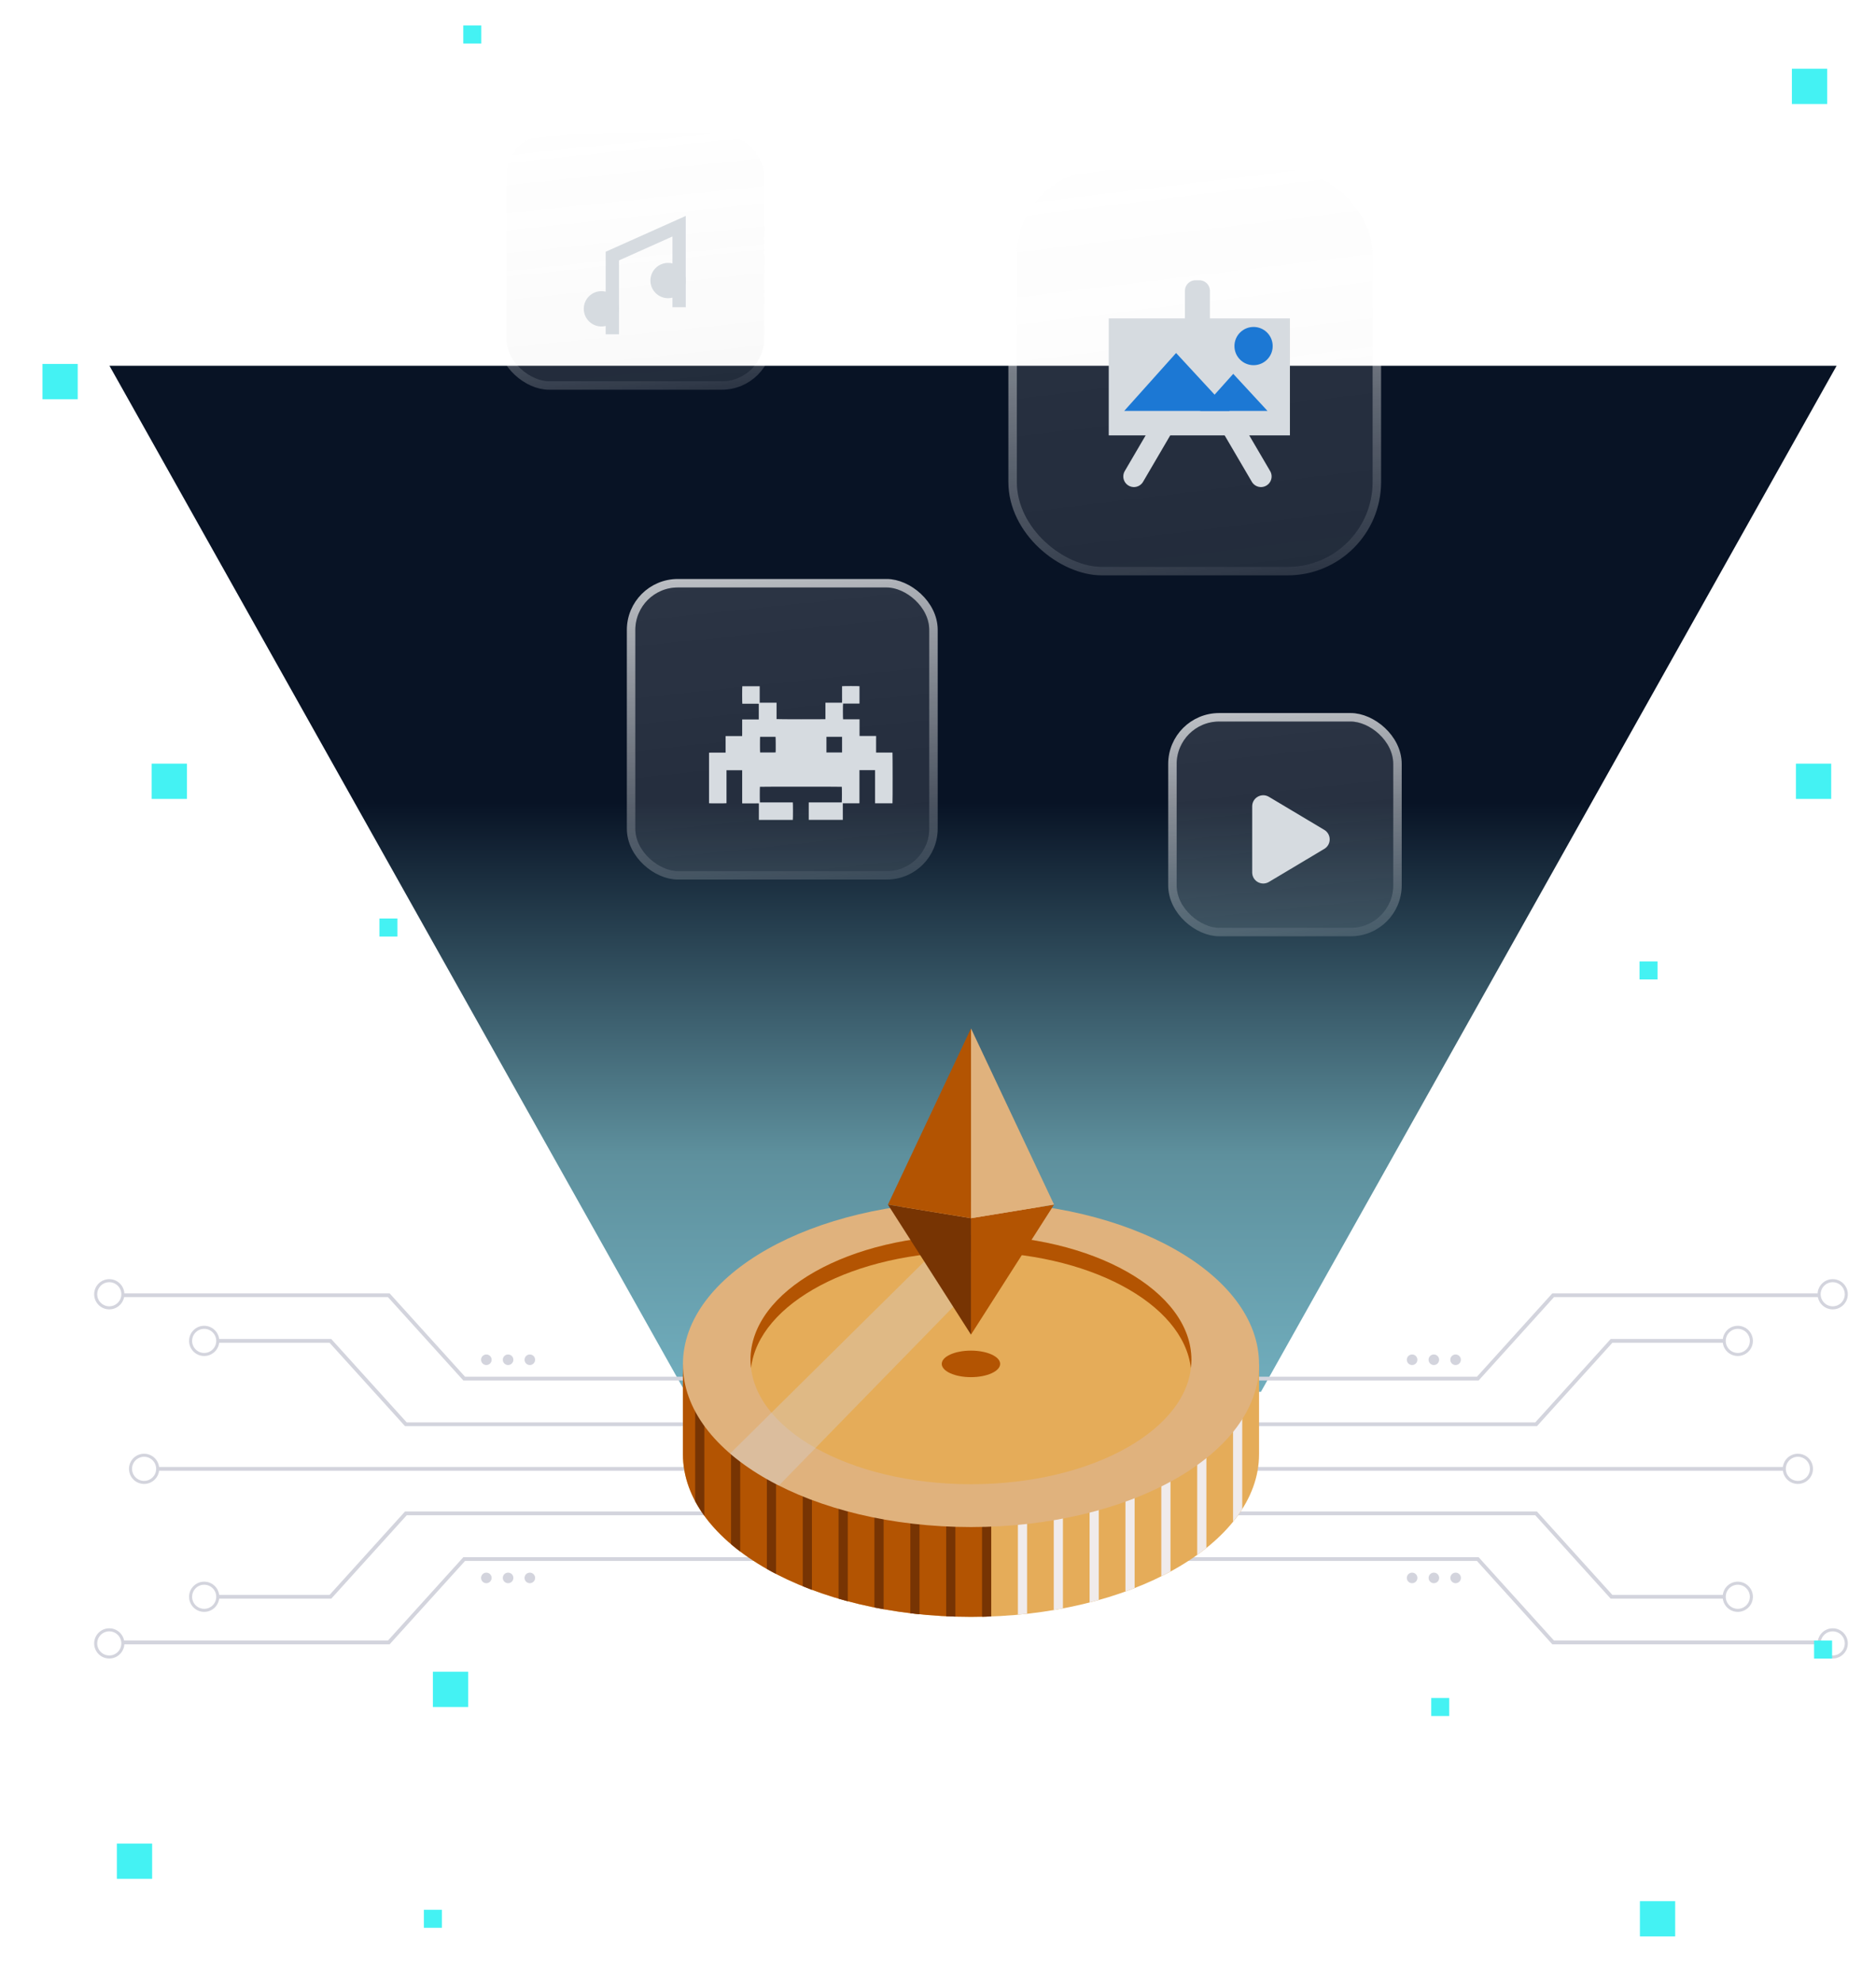 <svg width="442" height="467" viewBox="0 0 442 467" fill="none" xmlns="http://www.w3.org/2000/svg">
<path style="mix-blend-mode:lighten" d="M229.255 86.171H25.791L161.43 327.898H229.255H297.08L432.719 86.171H229.255Z" fill="url(#paint0_linear_82_210)"/>
<path d="M269.42 367.29H348.175L365.937 386.934H428.602" stroke="#D3D4DD" stroke-width="0.89" stroke-miterlimit="10"/>
<path d="M435 387.164C435 385.397 433.568 383.965 431.801 383.965C430.034 383.965 428.602 385.397 428.602 387.164C428.602 388.931 430.034 390.363 431.801 390.363C433.568 390.363 435 388.931 435 387.164Z" stroke="#D3D4DD" stroke-width="0.72" stroke-miterlimit="10"/>
<path d="M412.638 376.176C412.638 374.409 411.205 372.977 409.439 372.977C407.672 372.977 406.239 374.409 406.239 376.176C406.239 377.943 407.672 379.375 409.439 379.375C411.205 379.375 412.638 377.943 412.638 376.176Z" stroke="#D3D4DD" stroke-width="0.72" stroke-miterlimit="10"/>
<path d="M269.42 356.532H361.922L379.685 376.176H406.239" stroke="#D3D4DD" stroke-width="0.89" stroke-miterlimit="10"/>
<path d="M342.958 372.977C343.645 372.977 344.202 372.42 344.202 371.733C344.202 371.046 343.645 370.489 342.958 370.489C342.271 370.489 341.714 371.046 341.714 371.733C341.714 372.42 342.271 372.977 342.958 372.977Z" fill="#D3D4DD"/>
<path d="M337.835 372.977C338.522 372.977 339.079 372.42 339.079 371.733C339.079 371.046 338.522 370.489 337.835 370.489C337.148 370.489 336.591 371.046 336.591 371.733C336.591 372.42 337.148 372.977 337.835 372.977Z" fill="#D3D4DD"/>
<path d="M333.946 371.733C333.946 371.043 333.392 370.489 332.702 370.489C332.012 370.489 331.458 371.043 331.458 371.733C331.458 372.423 332.012 372.977 332.702 372.977C333.392 372.977 333.946 372.423 333.946 371.733Z" fill="#D3D4DD"/>
<path d="M287.894 346.036H420.395" stroke="#D3D4DD" stroke-width="0.89" stroke-miterlimit="10"/>
<path d="M269.42 324.781H348.175L365.937 305.137H428.602" stroke="#D3D4DD" stroke-width="0.89" stroke-miterlimit="10"/>
<path d="M435 304.907C435 306.674 433.568 308.106 431.801 308.106C430.034 308.106 428.602 306.674 428.602 304.907C428.602 303.14 430.034 301.708 431.801 301.708C433.568 301.708 435 303.14 435 304.907Z" stroke="#D3D4DD" stroke-width="0.72" stroke-miterlimit="10"/>
<path d="M412.638 315.895C412.638 317.662 411.205 319.094 409.439 319.094C407.672 319.094 406.239 317.662 406.239 315.895C406.239 314.128 407.672 312.696 409.439 312.696C411.205 312.696 412.638 314.128 412.638 315.895Z" stroke="#D3D4DD" stroke-width="0.72" stroke-miterlimit="10"/>
<path d="M426.793 346.036C426.793 347.802 425.361 349.235 423.594 349.235C421.827 349.235 420.395 347.802 420.395 346.036C420.395 344.269 421.827 342.836 423.594 342.836C425.361 342.836 426.793 344.269 426.793 346.036Z" stroke="#D3D4DD" stroke-width="0.72" stroke-miterlimit="10"/>
<path d="M269.42 335.539H361.922L379.685 315.895H406.239" stroke="#D3D4DD" stroke-width="0.89" stroke-miterlimit="10"/>
<path d="M344.191 320.338C344.191 321.028 343.637 321.582 342.947 321.582C342.257 321.582 341.703 321.028 341.703 320.338C341.703 319.648 342.257 319.094 342.947 319.094C343.637 319.094 344.191 319.648 344.191 320.338Z" fill="#D3D4DD"/>
<path d="M339.069 320.338C339.069 321.028 338.515 321.582 337.825 321.582C337.135 321.582 336.581 321.028 336.581 320.338C336.581 319.648 337.135 319.094 337.825 319.094C338.515 319.094 339.069 319.648 339.069 320.338Z" fill="#D3D4DD"/>
<path d="M333.946 320.338C333.946 321.028 333.392 321.582 332.702 321.582C332.012 321.582 331.458 321.028 331.458 320.338C331.458 319.648 332.012 319.094 332.702 319.094C333.392 319.094 333.946 319.648 333.946 320.338Z" fill="#D3D4DD"/>
<path d="M188.115 367.29H109.371L91.598 386.934H28.944" stroke="#D3D4DD" stroke-width="0.89" stroke-miterlimit="10"/>
<path d="M22.546 387.164C22.546 385.397 23.978 383.965 25.745 383.965C27.512 383.965 28.944 385.397 28.944 387.164C28.944 388.931 27.512 390.363 25.745 390.363C23.978 390.363 22.546 388.931 22.546 387.164V387.164Z" stroke="#D3D4DD" stroke-width="0.72" stroke-miterlimit="10"/>
<path d="M44.908 376.176C44.908 374.409 46.34 372.977 48.107 372.977C49.874 372.977 51.306 374.409 51.306 376.176C51.306 377.943 49.874 379.375 48.107 379.375C46.34 379.375 44.908 377.943 44.908 376.176Z" stroke="#D3D4DD" stroke-width="0.72" stroke-miterlimit="10"/>
<path d="M188.115 356.532H95.623L77.85 376.176H51.306" stroke="#D3D4DD" stroke-width="0.89" stroke-miterlimit="10"/>
<path d="M114.588 372.977C115.275 372.977 115.832 372.42 115.832 371.733C115.832 371.046 115.275 370.489 114.588 370.489C113.901 370.489 113.344 371.046 113.344 371.733C113.344 372.42 113.901 372.977 114.588 372.977Z" fill="#D3D4DD"/>
<path d="M118.466 371.733C118.466 371.043 119.02 370.489 119.71 370.489C120.4 370.489 120.955 371.043 120.955 371.733C120.955 372.423 120.4 372.977 119.71 372.977C119.02 372.977 118.466 372.423 118.466 371.733Z" fill="#D3D4DD"/>
<path d="M124.833 372.977C125.52 372.977 126.077 372.42 126.077 371.733C126.077 371.046 125.52 370.489 124.833 370.489C124.146 370.489 123.589 371.046 123.589 371.733C123.589 372.42 124.146 372.977 124.833 372.977Z" fill="#D3D4DD"/>
<path d="M169.652 346.036H37.151" stroke="#D3D4DD" stroke-width="0.89" stroke-miterlimit="10"/>
<path d="M188.115 324.781H109.371L91.598 305.137H28.944" stroke="#D3D4DD" stroke-width="0.89" stroke-miterlimit="10"/>
<path d="M22.546 304.907C22.546 306.674 23.978 308.106 25.745 308.106C27.512 308.106 28.944 306.674 28.944 304.907C28.944 303.14 27.512 301.708 25.745 301.708C23.978 301.708 22.546 303.14 22.546 304.907V304.907Z" stroke="#D3D4DD" stroke-width="0.72" stroke-miterlimit="10"/>
<path d="M44.908 315.895C44.908 317.662 46.34 319.094 48.107 319.094C49.874 319.094 51.306 317.662 51.306 315.895C51.306 314.128 49.874 312.696 48.107 312.696C46.34 312.696 44.908 314.128 44.908 315.895Z" stroke="#D3D4DD" stroke-width="0.72" stroke-miterlimit="10"/>
<path d="M30.752 346.036C30.752 347.802 32.185 349.235 33.951 349.235C35.718 349.235 37.151 347.802 37.151 346.036C37.151 344.269 35.718 342.836 33.951 342.836C32.185 342.836 30.752 344.269 30.752 346.036Z" stroke="#D3D4DD" stroke-width="0.72" stroke-miterlimit="10"/>
<path d="M188.115 335.539H95.623L77.85 315.895H51.306" stroke="#D3D4DD" stroke-width="0.89" stroke-miterlimit="10"/>
<path d="M113.344 320.338C113.344 321.028 113.898 321.582 114.588 321.582C115.278 321.582 115.832 321.028 115.832 320.338C115.832 319.648 115.278 319.094 114.588 319.094C113.898 319.094 113.344 319.648 113.344 320.338Z" fill="#D3D4DD"/>
<path d="M118.466 320.338C118.466 321.028 119.02 321.582 119.71 321.582C120.4 321.582 120.955 321.028 120.955 320.338C120.955 319.648 120.4 319.094 119.71 319.094C119.02 319.094 118.466 319.648 118.466 320.338Z" fill="#D3D4DD"/>
<path d="M123.589 320.338C123.589 321.028 124.143 321.582 124.833 321.582C125.523 321.582 126.077 321.028 126.077 320.338C126.077 319.648 125.523 319.094 124.833 319.094C124.143 319.094 123.589 319.648 123.589 320.338Z" fill="#D3D4DD"/>
<path d="M285.374 321.404C273.226 311.054 252.411 304.228 228.773 304.228C205.135 304.228 184.33 311.054 172.172 321.404H160.902V342.565C160.902 363.746 191.283 380.912 228.773 380.912C266.263 380.912 296.644 363.746 296.644 342.565V321.404H285.374Z" fill="#E5AC59"/>
<path d="M241.987 380.18V325.544H239.823V380.4C240.545 380.337 241.266 380.264 241.987 380.18Z" fill="#F0EBEB"/>
<path d="M250.435 378.915V325.544H248.271V379.302C248.992 379.176 249.713 379.051 250.435 378.915Z" fill="#F0EBEB"/>
<path d="M258.882 376.939V325.544H256.718V377.514C257.45 377.326 258.161 377.138 258.882 376.929V376.939Z" fill="#F0EBEB"/>
<path d="M267.329 374.116V325.544H265.165V374.932C265.897 374.671 266.618 374.399 267.329 374.116Z" fill="#F0EBEB"/>
<path d="M275.776 370.217V325.544H273.612V371.346C274.344 370.98 275.066 370.604 275.776 370.227V370.217Z" fill="#F0EBEB"/>
<path d="M284.234 364.666V325.544H282.07V366.307C282.813 365.774 283.534 365.23 284.234 364.676V364.666Z" fill="#F0EBEB"/>
<path d="M290.517 358.497C291.312 357.515 292.033 356.521 292.682 355.497V325.544H290.517V358.497Z" fill="#F0EBEB"/>
<path d="M232.453 313.657H184.184C179.594 315.916 175.548 318.519 172.172 321.394H160.902V342.554C160.902 363.735 191.283 380.901 228.773 380.901C230.006 380.901 231.24 380.88 232.453 380.849V313.657Z" fill="#B35402"/>
<path d="M163.787 353.646C164.414 354.817 165.136 355.967 165.951 357.086V325.544H163.787V353.646Z" fill="#773403"/>
<path d="M172.234 363.777C172.924 364.362 173.646 364.948 174.398 365.512V325.544H172.234V363.777Z" fill="#773403"/>
<path d="M180.682 369.621C181.382 370.018 182.103 370.416 182.846 370.792V325.544H180.682V369.621Z" fill="#773403"/>
<path d="M189.129 373.688C189.84 373.981 190.561 374.263 191.293 374.535V325.544H189.129V373.688Z" fill="#773403"/>
<path d="M197.576 376.626C198.287 376.835 199.008 377.033 199.74 377.232V325.544H197.576V376.626Z" fill="#773403"/>
<path d="M206.023 378.696C206.734 378.842 207.456 378.978 208.188 379.103V325.544H206.023V378.706V378.696Z" fill="#773403"/>
<path d="M214.481 380.055C215.203 380.138 215.914 380.222 216.645 380.295V325.544H214.481V380.055Z" fill="#773403"/>
<path d="M222.928 380.766C223.65 380.797 224.361 380.828 225.093 380.849V325.544H222.928V380.766Z" fill="#773403"/>
<path d="M233.54 380.818V325.544H231.376V380.881C232.097 380.87 232.819 380.849 233.54 380.818Z" fill="#773403"/>
<path d="M228.773 359.752C266.257 359.752 296.644 342.583 296.644 321.405C296.644 300.226 266.257 283.057 228.773 283.057C191.289 283.057 160.902 300.226 160.902 321.405C160.902 342.583 191.289 359.752 228.773 359.752Z" fill="#E0B27D"/>
<path d="M228.773 349.663C257.457 349.663 280.711 336.525 280.711 320.317C280.711 304.11 257.457 290.971 228.773 290.971C200.088 290.971 176.834 304.11 176.834 320.317C176.834 336.525 200.088 349.663 228.773 349.663Z" fill="#E5AC59"/>
<path d="M228.773 294.913C256.289 294.913 278.787 306.998 280.575 322.293C280.648 321.645 280.701 320.986 280.701 320.328C280.701 304.123 257.45 290.982 228.762 290.982C200.075 290.982 176.824 304.123 176.824 320.328C176.824 320.986 176.876 321.645 176.949 322.293C178.737 307.009 201.246 294.913 228.752 294.913H228.773Z" fill="#B35402"/>
<path opacity="0.33" d="M228.773 283.057C228.626 283.057 228.48 283.057 228.334 283.057L219.604 291.442V295.373L172.025 342.429C175.266 345.22 179.134 347.75 183.515 349.966L236.875 295.268V290.971L244.402 284.071C239.384 283.402 234.146 283.047 228.773 283.047V283.057Z" fill="#D3D4DD"/>
<path d="M235.642 321.31C235.642 323.035 232.568 324.436 228.762 324.436C224.957 324.436 221.883 323.035 221.883 321.31C221.883 319.585 224.957 318.185 228.762 318.185C232.568 318.185 235.642 319.585 235.642 321.31Z" fill="#B35402"/>
<path d="M228.773 314.421L248.344 283.789L228.773 286.988V314.421Z" fill="#B35402"/>
<path d="M228.773 286.988V242.274L248.344 283.789L228.773 286.988Z" fill="#E0B27D"/>
<path d="M228.773 314.421L209.202 283.789L228.773 286.988V314.421Z" fill="#773403"/>
<path d="M228.773 286.988V242.274L209.202 283.789L228.773 286.988Z" fill="#B35402"/>
<g filter="url(#filter0_d_82_210)">
<path d="M431.445 179.902H423.134V188.213H431.445V179.902Z" fill="#44F2F3"/>
</g>
<g filter="url(#filter1_d_82_210)">
<path d="M44.051 179.902H35.739V188.213H44.051V179.902Z" fill="#44F2F3"/>
</g>
<g filter="url(#filter2_d_82_210)">
<path d="M18.311 85.737H10V94.049H18.311V85.737Z" fill="#44F2F3"/>
</g>
<g filter="url(#filter3_d_82_210)">
<path d="M430.494 16.193H422.183V24.504H430.494V16.193Z" fill="#44F2F3"/>
</g>
<g filter="url(#filter4_d_82_210)">
<path d="M110.302 393.834H101.99V402.145H110.302V393.834Z" fill="#44F2F3"/>
</g>
<g filter="url(#filter5_d_82_210)">
<path d="M35.844 434.314H27.532V442.625H35.844V434.314Z" fill="#44F2F3"/>
</g>
<g filter="url(#filter6_d_82_210)">
<path d="M394.687 447.884H386.376V456.195H394.687V447.884Z" fill="#44F2F3"/>
</g>
<g filter="url(#filter7_d_82_210)">
<path d="M390.526 226.498H386.282V230.742H390.526V226.498Z" fill="#44F2F3"/>
</g>
<g filter="url(#filter8_d_82_210)">
<path d="M93.637 216.388H89.392V220.633H93.637V216.388Z" fill="#44F2F3"/>
</g>
<g filter="url(#filter9_d_82_210)">
<path d="M104.112 449.912H99.868V454.157H104.112V449.912Z" fill="#44F2F3"/>
</g>
<g filter="url(#filter10_d_82_210)">
<path d="M341.452 400.023H337.208V404.268H341.452V400.023Z" fill="#44F2F3"/>
</g>
<g filter="url(#filter11_d_82_210)">
<path d="M113.396 6H109.151V10.245H113.396V6Z" fill="#44F2F3"/>
</g>
<g filter="url(#filter12_d_82_210)">
<path d="M431.655 386.495H427.41V390.739H431.655V386.495Z" fill="#44F2F3"/>
</g>
<g opacity="0.8" filter="url(#filter13_b_82_210)">
<rect width="93.533" height="83.815" rx="20" transform="matrix(0 -1 -1 0 323.395 133.544)" fill="url(#paint1_linear_82_210)" fill-opacity="0.4"/>
<rect x="1" y="1" width="95.533" height="85.815" rx="21" transform="matrix(0 -1 -1 0 325.395 135.544)" stroke="url(#paint2_linear_82_210)" stroke-width="2"/>
</g>
<g filter="url(#filter14_d_82_210)">
<path d="M280.679 65.521V82.917L296.1 109.242" stroke="#D6DBE0" stroke-width="5" stroke-miterlimit="10" stroke-linecap="round"/>
<path d="M281.568 65.521V82.917L266.158 109.242" stroke="#D6DBE0" stroke-width="5" stroke-miterlimit="10" stroke-linecap="round"/>
<path d="M302.916 72.003H260.23V99.571H302.916V72.003Z" fill="#D6DBE0"/>
</g>
<g filter="url(#filter15_d_82_210)">
<path d="M263.874 93.804H288.704L276.096 80.161L263.874 93.804Z" fill="#1C78D4"/>
</g>
<g filter="url(#filter16_d_82_210)">
<path d="M281.741 93.804H297.632L289.561 85.074L281.741 93.804Z" fill="#1C78D4"/>
</g>
<g filter="url(#filter17_d_82_210)">
<path d="M294.349 83.035C296.838 83.035 298.855 81.018 298.855 78.53C298.855 76.041 296.838 74.024 294.349 74.024C291.861 74.024 289.844 76.041 289.844 78.53C289.844 81.018 291.861 83.035 294.349 83.035Z" fill="#1C78D4"/>
</g>
<g opacity="0.8" filter="url(#filter18_b_82_210)">
<rect width="58.306" height="60.736" rx="10" transform="matrix(0 -1 -1 0 180.059 89.815)" fill="url(#paint3_linear_82_210)" fill-opacity="0.4"/>
<rect x="1" y="1" width="60.306" height="62.736" rx="11" transform="matrix(0 -1 -1 0 182.059 91.815)" stroke="url(#paint4_linear_82_210)" stroke-width="2"/>
</g>
<g filter="url(#filter19_d_82_210)">
<path d="M145.845 72.753H142.709V53.307L161.569 44.871V66.386H158.433V49.711L145.845 55.346V72.753Z" fill="#D6DBE0"/>
</g>
<path d="M157.408 70.254C159.706 70.254 161.569 68.392 161.569 66.094C161.569 63.795 159.706 61.933 157.408 61.933C155.11 61.933 153.247 63.795 153.247 66.094C153.247 68.392 155.11 70.254 157.408 70.254Z" fill="#D6DBE0"/>
<path d="M141.705 76.914C144.003 76.914 145.866 75.051 145.866 72.753C145.866 70.455 144.003 68.592 141.705 68.592C139.407 68.592 137.544 70.455 137.544 72.753C137.544 75.051 139.407 76.914 141.705 76.914Z" fill="#D6DBE0"/>
<g opacity="0.8" filter="url(#filter20_b_82_210)">
<rect width="66.809" height="69.238" rx="10" transform="matrix(0 -1 -1 0 218.93 205.212)" fill="url(#paint5_linear_82_210)" fill-opacity="0.4"/>
<rect x="1" y="1" width="68.809" height="71.238" rx="11" transform="matrix(0 -1 -1 0 220.93 207.212)" stroke="url(#paint6_linear_82_210)" stroke-width="2"/>
</g>
<g filter="url(#filter21_d_82_210)">
<path d="M175.055 160.538H178.965V164.406C179.122 164.459 190.193 164.469 190.476 164.427C190.476 164.114 190.476 163.789 190.476 163.465C190.476 163.141 190.476 162.817 190.476 162.493V160.549H194.386C194.417 160.109 194.396 159.681 194.396 159.252C194.396 158.813 194.396 158.384 194.396 157.945V156.659C194.564 156.618 198.306 156.607 198.505 156.659V160.747C198.296 160.779 198.076 160.747 197.867 160.758C197.648 160.758 197.439 160.758 197.219 160.758H194.637C194.584 160.935 194.584 164.26 194.637 164.459H198.515C198.515 164.73 198.515 164.992 198.515 165.253C198.515 165.514 198.515 165.776 198.515 166.037V168.379H202.415C202.436 168.651 202.415 168.912 202.415 169.174C202.415 169.435 202.415 169.696 202.415 169.958V172.299C202.864 172.299 203.283 172.299 203.711 172.299C204.14 172.299 204.569 172.299 204.997 172.299H206.273C206.314 172.456 206.325 184.019 206.273 184.249C204.914 184.249 203.554 184.249 202.174 184.249V176.429H198.494V184.239C198.045 184.27 197.616 184.239 197.198 184.249C196.759 184.249 196.33 184.249 195.891 184.249C195.452 184.249 195.034 184.249 194.574 184.249C194.574 184.918 194.574 185.566 194.574 186.215C194.574 186.852 194.574 187.5 194.574 188.149H186.545V184.03H194.323C194.375 183.862 194.375 180.548 194.334 180.36C194.177 180.318 175.233 180.318 175.045 180.36C175.003 180.517 174.993 183.841 175.045 184.03H182.792C182.844 184.207 182.844 187.981 182.792 188.159H174.794V184.27C174.512 184.249 174.261 184.27 173.999 184.27C173.738 184.27 173.477 184.27 173.215 184.27H170.873C170.873 184.165 170.863 184.092 170.863 184.009C170.863 181.573 170.863 179.147 170.863 176.711V176.45H167.172V184.228C167.016 184.27 163.304 184.28 163.053 184.239V172.32C163.472 172.289 163.9 172.32 164.329 172.31C164.768 172.31 165.197 172.31 165.636 172.31H166.953C166.953 171.003 166.953 169.707 166.953 168.4H170.852C170.884 167.95 170.852 167.532 170.863 167.104C170.863 166.664 170.863 166.236 170.863 165.797V164.49H174.773V160.81C174.553 160.779 174.344 160.799 174.135 160.789C173.916 160.789 173.707 160.789 173.487 160.789H170.894C170.852 160.622 170.842 156.869 170.894 156.67H174.993V160.569L175.055 160.538ZM175.087 172.268H176.32C176.728 172.268 177.125 172.268 177.533 172.268C177.941 172.268 178.348 172.289 178.746 172.258C178.788 171.913 178.767 168.734 178.725 168.588H175.087C175.045 168.745 175.045 172.028 175.087 172.268ZM190.716 172.268C191.95 172.268 193.163 172.268 194.396 172.268V168.588H190.716V172.268Z" fill="#D6DBE0"/>
</g>
<g opacity="0.8" filter="url(#filter22_b_82_210)">
<rect width="48.588" height="51.018" rx="10" transform="matrix(0 -1 -1 0 328.254 218.574)" fill="url(#paint7_linear_82_210)" fill-opacity="0.4"/>
<rect x="1" y="1" width="50.588" height="53.018" rx="11" transform="matrix(0 -1 -1 0 330.254 220.574)" stroke="url(#paint8_linear_82_210)" stroke-width="2"/>
</g>
<g filter="url(#filter23_d_82_210)">
<path d="M293.027 185.947V201.535C293.027 203.563 295.233 204.807 296.969 203.772L310.016 195.983C311.71 194.969 311.71 192.523 310.016 191.509L296.969 183.72C295.233 182.685 293.027 183.929 293.027 185.957V185.947Z" fill="#D6DBE0"/>
</g>
<defs>
<filter id="filter0_d_82_210" x="413.134" y="169.902" width="28.311" height="28.311" filterUnits="userSpaceOnUse" color-interpolation-filters="sRGB">
<feFlood flood-opacity="0" result="BackgroundImageFix"/>
<feColorMatrix in="SourceAlpha" type="matrix" values="0 0 0 0 0 0 0 0 0 0 0 0 0 0 0 0 0 0 127 0" result="hardAlpha"/>
<feOffset/>
<feGaussianBlur stdDeviation="5"/>
<feColorMatrix type="matrix" values="0 0 0 0 0.596 0 0 0 0 0.918 0 0 0 0 1 0 0 0 0.75 0"/>
<feBlend mode="normal" in2="BackgroundImageFix" result="effect1_dropShadow_82_210"/>
<feBlend mode="normal" in="SourceGraphic" in2="effect1_dropShadow_82_210" result="shape"/>
</filter>
<filter id="filter1_d_82_210" x="25.739" y="169.902" width="28.311" height="28.311" filterUnits="userSpaceOnUse" color-interpolation-filters="sRGB">
<feFlood flood-opacity="0" result="BackgroundImageFix"/>
<feColorMatrix in="SourceAlpha" type="matrix" values="0 0 0 0 0 0 0 0 0 0 0 0 0 0 0 0 0 0 127 0" result="hardAlpha"/>
<feOffset/>
<feGaussianBlur stdDeviation="5"/>
<feColorMatrix type="matrix" values="0 0 0 0 0.596 0 0 0 0 0.918 0 0 0 0 1 0 0 0 0.75 0"/>
<feBlend mode="normal" in2="BackgroundImageFix" result="effect1_dropShadow_82_210"/>
<feBlend mode="normal" in="SourceGraphic" in2="effect1_dropShadow_82_210" result="shape"/>
</filter>
<filter id="filter2_d_82_210" x="0" y="75.737" width="28.311" height="28.311" filterUnits="userSpaceOnUse" color-interpolation-filters="sRGB">
<feFlood flood-opacity="0" result="BackgroundImageFix"/>
<feColorMatrix in="SourceAlpha" type="matrix" values="0 0 0 0 0 0 0 0 0 0 0 0 0 0 0 0 0 0 127 0" result="hardAlpha"/>
<feOffset/>
<feGaussianBlur stdDeviation="5"/>
<feColorMatrix type="matrix" values="0 0 0 0 0.596 0 0 0 0 0.918 0 0 0 0 1 0 0 0 0.75 0"/>
<feBlend mode="normal" in2="BackgroundImageFix" result="effect1_dropShadow_82_210"/>
<feBlend mode="normal" in="SourceGraphic" in2="effect1_dropShadow_82_210" result="shape"/>
</filter>
<filter id="filter3_d_82_210" x="412.183" y="6.193" width="28.311" height="28.311" filterUnits="userSpaceOnUse" color-interpolation-filters="sRGB">
<feFlood flood-opacity="0" result="BackgroundImageFix"/>
<feColorMatrix in="SourceAlpha" type="matrix" values="0 0 0 0 0 0 0 0 0 0 0 0 0 0 0 0 0 0 127 0" result="hardAlpha"/>
<feOffset/>
<feGaussianBlur stdDeviation="5"/>
<feColorMatrix type="matrix" values="0 0 0 0 0.596 0 0 0 0 0.918 0 0 0 0 1 0 0 0 0.75 0"/>
<feBlend mode="normal" in2="BackgroundImageFix" result="effect1_dropShadow_82_210"/>
<feBlend mode="normal" in="SourceGraphic" in2="effect1_dropShadow_82_210" result="shape"/>
</filter>
<filter id="filter4_d_82_210" x="91.99" y="383.834" width="28.311" height="28.311" filterUnits="userSpaceOnUse" color-interpolation-filters="sRGB">
<feFlood flood-opacity="0" result="BackgroundImageFix"/>
<feColorMatrix in="SourceAlpha" type="matrix" values="0 0 0 0 0 0 0 0 0 0 0 0 0 0 0 0 0 0 127 0" result="hardAlpha"/>
<feOffset/>
<feGaussianBlur stdDeviation="5"/>
<feColorMatrix type="matrix" values="0 0 0 0 0.596 0 0 0 0 0.918 0 0 0 0 1 0 0 0 0.75 0"/>
<feBlend mode="normal" in2="BackgroundImageFix" result="effect1_dropShadow_82_210"/>
<feBlend mode="normal" in="SourceGraphic" in2="effect1_dropShadow_82_210" result="shape"/>
</filter>
<filter id="filter5_d_82_210" x="17.532" y="424.314" width="28.311" height="28.311" filterUnits="userSpaceOnUse" color-interpolation-filters="sRGB">
<feFlood flood-opacity="0" result="BackgroundImageFix"/>
<feColorMatrix in="SourceAlpha" type="matrix" values="0 0 0 0 0 0 0 0 0 0 0 0 0 0 0 0 0 0 127 0" result="hardAlpha"/>
<feOffset/>
<feGaussianBlur stdDeviation="5"/>
<feColorMatrix type="matrix" values="0 0 0 0 0.596 0 0 0 0 0.918 0 0 0 0 1 0 0 0 0.75 0"/>
<feBlend mode="normal" in2="BackgroundImageFix" result="effect1_dropShadow_82_210"/>
<feBlend mode="normal" in="SourceGraphic" in2="effect1_dropShadow_82_210" result="shape"/>
</filter>
<filter id="filter6_d_82_210" x="376.376" y="437.884" width="28.311" height="28.311" filterUnits="userSpaceOnUse" color-interpolation-filters="sRGB">
<feFlood flood-opacity="0" result="BackgroundImageFix"/>
<feColorMatrix in="SourceAlpha" type="matrix" values="0 0 0 0 0 0 0 0 0 0 0 0 0 0 0 0 0 0 127 0" result="hardAlpha"/>
<feOffset/>
<feGaussianBlur stdDeviation="5"/>
<feColorMatrix type="matrix" values="0 0 0 0 0.596 0 0 0 0 0.918 0 0 0 0 1 0 0 0 0.75 0"/>
<feBlend mode="normal" in2="BackgroundImageFix" result="effect1_dropShadow_82_210"/>
<feBlend mode="normal" in="SourceGraphic" in2="effect1_dropShadow_82_210" result="shape"/>
</filter>
<filter id="filter7_d_82_210" x="381.162" y="221.378" width="14.485" height="14.485" filterUnits="userSpaceOnUse" color-interpolation-filters="sRGB">
<feFlood flood-opacity="0" result="BackgroundImageFix"/>
<feColorMatrix in="SourceAlpha" type="matrix" values="0 0 0 0 0 0 0 0 0 0 0 0 0 0 0 0 0 0 127 0" result="hardAlpha"/>
<feOffset/>
<feGaussianBlur stdDeviation="2.56"/>
<feColorMatrix type="matrix" values="0 0 0 0 0.596 0 0 0 0 0.918 0 0 0 0 1 0 0 0 0.75 0"/>
<feBlend mode="normal" in2="BackgroundImageFix" result="effect1_dropShadow_82_210"/>
<feBlend mode="normal" in="SourceGraphic" in2="effect1_dropShadow_82_210" result="shape"/>
</filter>
<filter id="filter8_d_82_210" x="84.272" y="211.268" width="14.485" height="14.485" filterUnits="userSpaceOnUse" color-interpolation-filters="sRGB">
<feFlood flood-opacity="0" result="BackgroundImageFix"/>
<feColorMatrix in="SourceAlpha" type="matrix" values="0 0 0 0 0 0 0 0 0 0 0 0 0 0 0 0 0 0 127 0" result="hardAlpha"/>
<feOffset/>
<feGaussianBlur stdDeviation="2.56"/>
<feColorMatrix type="matrix" values="0 0 0 0 0.596 0 0 0 0 0.918 0 0 0 0 1 0 0 0 0.75 0"/>
<feBlend mode="normal" in2="BackgroundImageFix" result="effect1_dropShadow_82_210"/>
<feBlend mode="normal" in="SourceGraphic" in2="effect1_dropShadow_82_210" result="shape"/>
</filter>
<filter id="filter9_d_82_210" x="94.748" y="444.792" width="14.485" height="14.485" filterUnits="userSpaceOnUse" color-interpolation-filters="sRGB">
<feFlood flood-opacity="0" result="BackgroundImageFix"/>
<feColorMatrix in="SourceAlpha" type="matrix" values="0 0 0 0 0 0 0 0 0 0 0 0 0 0 0 0 0 0 127 0" result="hardAlpha"/>
<feOffset/>
<feGaussianBlur stdDeviation="2.56"/>
<feColorMatrix type="matrix" values="0 0 0 0 0.596 0 0 0 0 0.918 0 0 0 0 1 0 0 0 0.75 0"/>
<feBlend mode="normal" in2="BackgroundImageFix" result="effect1_dropShadow_82_210"/>
<feBlend mode="normal" in="SourceGraphic" in2="effect1_dropShadow_82_210" result="shape"/>
</filter>
<filter id="filter10_d_82_210" x="332.088" y="394.903" width="14.485" height="14.485" filterUnits="userSpaceOnUse" color-interpolation-filters="sRGB">
<feFlood flood-opacity="0" result="BackgroundImageFix"/>
<feColorMatrix in="SourceAlpha" type="matrix" values="0 0 0 0 0 0 0 0 0 0 0 0 0 0 0 0 0 0 127 0" result="hardAlpha"/>
<feOffset/>
<feGaussianBlur stdDeviation="2.56"/>
<feColorMatrix type="matrix" values="0 0 0 0 0.596 0 0 0 0 0.918 0 0 0 0 1 0 0 0 0.75 0"/>
<feBlend mode="normal" in2="BackgroundImageFix" result="effect1_dropShadow_82_210"/>
<feBlend mode="normal" in="SourceGraphic" in2="effect1_dropShadow_82_210" result="shape"/>
</filter>
<filter id="filter11_d_82_210" x="104.031" y="0.88" width="14.485" height="14.485" filterUnits="userSpaceOnUse" color-interpolation-filters="sRGB">
<feFlood flood-opacity="0" result="BackgroundImageFix"/>
<feColorMatrix in="SourceAlpha" type="matrix" values="0 0 0 0 0 0 0 0 0 0 0 0 0 0 0 0 0 0 127 0" result="hardAlpha"/>
<feOffset/>
<feGaussianBlur stdDeviation="2.56"/>
<feColorMatrix type="matrix" values="0 0 0 0 0.596 0 0 0 0 0.918 0 0 0 0 1 0 0 0 0.75 0"/>
<feBlend mode="normal" in2="BackgroundImageFix" result="effect1_dropShadow_82_210"/>
<feBlend mode="normal" in="SourceGraphic" in2="effect1_dropShadow_82_210" result="shape"/>
</filter>
<filter id="filter12_d_82_210" x="422.29" y="381.375" width="14.485" height="14.485" filterUnits="userSpaceOnUse" color-interpolation-filters="sRGB">
<feFlood flood-opacity="0" result="BackgroundImageFix"/>
<feColorMatrix in="SourceAlpha" type="matrix" values="0 0 0 0 0 0 0 0 0 0 0 0 0 0 0 0 0 0 127 0" result="hardAlpha"/>
<feOffset/>
<feGaussianBlur stdDeviation="2.56"/>
<feColorMatrix type="matrix" values="0 0 0 0 0.596 0 0 0 0 0.918 0 0 0 0 1 0 0 0 0.75 0"/>
<feBlend mode="normal" in2="BackgroundImageFix" result="effect1_dropShadow_82_210"/>
<feBlend mode="normal" in="SourceGraphic" in2="effect1_dropShadow_82_210" result="shape"/>
</filter>
<filter id="filter13_b_82_210" x="187.58" y="-11.988" width="187.815" height="197.533" filterUnits="userSpaceOnUse" color-interpolation-filters="sRGB">
<feFlood flood-opacity="0" result="BackgroundImageFix"/>
<feGaussianBlur in="BackgroundImage" stdDeviation="25"/>
<feComposite in2="SourceAlpha" operator="in" result="effect1_backgroundBlur_82_210"/>
<feBlend mode="normal" in="SourceGraphic" in2="effect1_backgroundBlur_82_210" result="shape"/>
</filter>
<filter id="filter14_d_82_210" x="257.23" y="62.021" width="50.686" height="56.721" filterUnits="userSpaceOnUse" color-interpolation-filters="sRGB">
<feFlood flood-opacity="0" result="BackgroundImageFix"/>
<feColorMatrix in="SourceAlpha" type="matrix" values="0 0 0 0 0 0 0 0 0 0 0 0 0 0 0 0 0 0 127 0" result="hardAlpha"/>
<feOffset dx="1" dy="3"/>
<feGaussianBlur stdDeviation="2"/>
<feComposite in2="hardAlpha" operator="out"/>
<feColorMatrix type="matrix" values="0 0 0 0 0 0 0 0 0 0 0 0 0 0 0 0 0 0 0.25 0"/>
<feBlend mode="normal" in2="BackgroundImageFix" result="effect1_dropShadow_82_210"/>
<feBlend mode="normal" in="SourceGraphic" in2="effect1_dropShadow_82_210" result="shape"/>
</filter>
<filter id="filter15_d_82_210" x="260.874" y="79.161" width="32.83" height="21.643" filterUnits="userSpaceOnUse" color-interpolation-filters="sRGB">
<feFlood flood-opacity="0" result="BackgroundImageFix"/>
<feColorMatrix in="SourceAlpha" type="matrix" values="0 0 0 0 0 0 0 0 0 0 0 0 0 0 0 0 0 0 127 0" result="hardAlpha"/>
<feOffset dx="1" dy="3"/>
<feGaussianBlur stdDeviation="2"/>
<feComposite in2="hardAlpha" operator="out"/>
<feColorMatrix type="matrix" values="0 0 0 0 0 0 0 0 0 0 0 0 0 0 0 0 0 0 0.25 0"/>
<feBlend mode="normal" in2="BackgroundImageFix" result="effect1_dropShadow_82_210"/>
<feBlend mode="normal" in="SourceGraphic" in2="effect1_dropShadow_82_210" result="shape"/>
</filter>
<filter id="filter16_d_82_210" x="278.741" y="84.074" width="23.891" height="16.73" filterUnits="userSpaceOnUse" color-interpolation-filters="sRGB">
<feFlood flood-opacity="0" result="BackgroundImageFix"/>
<feColorMatrix in="SourceAlpha" type="matrix" values="0 0 0 0 0 0 0 0 0 0 0 0 0 0 0 0 0 0 127 0" result="hardAlpha"/>
<feOffset dx="1" dy="3"/>
<feGaussianBlur stdDeviation="2"/>
<feComposite in2="hardAlpha" operator="out"/>
<feColorMatrix type="matrix" values="0 0 0 0 0 0 0 0 0 0 0 0 0 0 0 0 0 0 0.25 0"/>
<feBlend mode="normal" in2="BackgroundImageFix" result="effect1_dropShadow_82_210"/>
<feBlend mode="normal" in="SourceGraphic" in2="effect1_dropShadow_82_210" result="shape"/>
</filter>
<filter id="filter17_d_82_210" x="286.844" y="73.024" width="17.012" height="17.012" filterUnits="userSpaceOnUse" color-interpolation-filters="sRGB">
<feFlood flood-opacity="0" result="BackgroundImageFix"/>
<feColorMatrix in="SourceAlpha" type="matrix" values="0 0 0 0 0 0 0 0 0 0 0 0 0 0 0 0 0 0 127 0" result="hardAlpha"/>
<feOffset dx="1" dy="3"/>
<feGaussianBlur stdDeviation="2"/>
<feComposite in2="hardAlpha" operator="out"/>
<feColorMatrix type="matrix" values="0 0 0 0 0 0 0 0 0 0 0 0 0 0 0 0 0 0 0.25 0"/>
<feBlend mode="normal" in2="BackgroundImageFix" result="effect1_dropShadow_82_210"/>
<feBlend mode="normal" in="SourceGraphic" in2="effect1_dropShadow_82_210" result="shape"/>
</filter>
<filter id="filter18_b_82_210" x="67.324" y="-20.491" width="164.735" height="162.306" filterUnits="userSpaceOnUse" color-interpolation-filters="sRGB">
<feFlood flood-opacity="0" result="BackgroundImageFix"/>
<feGaussianBlur in="BackgroundImage" stdDeviation="25"/>
<feComposite in2="SourceAlpha" operator="in" result="effect1_backgroundBlur_82_210"/>
<feBlend mode="normal" in="SourceGraphic" in2="effect1_backgroundBlur_82_210" result="shape"/>
</filter>
<filter id="filter19_d_82_210" x="138.709" y="44.871" width="26.86" height="37.882" filterUnits="userSpaceOnUse" color-interpolation-filters="sRGB">
<feFlood flood-opacity="0" result="BackgroundImageFix"/>
<feColorMatrix in="SourceAlpha" type="matrix" values="0 0 0 0 0 0 0 0 0 0 0 0 0 0 0 0 0 0 127 0" result="hardAlpha"/>
<feOffset dy="6"/>
<feGaussianBlur stdDeviation="2"/>
<feComposite in2="hardAlpha" operator="out"/>
<feColorMatrix type="matrix" values="0 0 0 0 0 0 0 0 0 0 0 0 0 0 0 0 0 0 0.25 0"/>
<feBlend mode="normal" in2="BackgroundImageFix" result="effect1_dropShadow_82_210"/>
<feBlend mode="normal" in="SourceGraphic" in2="effect1_dropShadow_82_210" result="shape"/>
</filter>
<filter id="filter20_b_82_210" x="97.692" y="86.403" width="173.238" height="170.809" filterUnits="userSpaceOnUse" color-interpolation-filters="sRGB">
<feFlood flood-opacity="0" result="BackgroundImageFix"/>
<feGaussianBlur in="BackgroundImage" stdDeviation="25"/>
<feComposite in2="SourceAlpha" operator="in" result="effect1_backgroundBlur_82_210"/>
<feBlend mode="normal" in="SourceGraphic" in2="effect1_backgroundBlur_82_210" result="shape"/>
</filter>
<filter id="filter21_d_82_210" x="162.053" y="156.624" width="53.255" height="41.535" filterUnits="userSpaceOnUse" color-interpolation-filters="sRGB">
<feFlood flood-opacity="0" result="BackgroundImageFix"/>
<feColorMatrix in="SourceAlpha" type="matrix" values="0 0 0 0 0 0 0 0 0 0 0 0 0 0 0 0 0 0 127 0" result="hardAlpha"/>
<feOffset dx="4" dy="5"/>
<feGaussianBlur stdDeviation="2.5"/>
<feComposite in2="hardAlpha" operator="out"/>
<feColorMatrix type="matrix" values="0 0 0 0 0 0 0 0 0 0 0 0 0 0 0 0 0 0 0.25 0"/>
<feBlend mode="normal" in2="BackgroundImageFix" result="effect1_dropShadow_82_210"/>
<feBlend mode="normal" in="SourceGraphic" in2="effect1_dropShadow_82_210" result="shape"/>
</filter>
<filter id="filter22_b_82_210" x="225.236" y="117.986" width="155.018" height="152.588" filterUnits="userSpaceOnUse" color-interpolation-filters="sRGB">
<feFlood flood-opacity="0" result="BackgroundImageFix"/>
<feGaussianBlur in="BackgroundImage" stdDeviation="25"/>
<feComposite in2="SourceAlpha" operator="in" result="effect1_backgroundBlur_82_210"/>
<feBlend mode="normal" in="SourceGraphic" in2="effect1_backgroundBlur_82_210" result="shape"/>
</filter>
<filter id="filter23_d_82_210" x="291.027" y="183.348" width="26.259" height="28.797" filterUnits="userSpaceOnUse" color-interpolation-filters="sRGB">
<feFlood flood-opacity="0" result="BackgroundImageFix"/>
<feColorMatrix in="SourceAlpha" type="matrix" values="0 0 0 0 0 0 0 0 0 0 0 0 0 0 0 0 0 0 127 0" result="hardAlpha"/>
<feOffset dx="2" dy="4"/>
<feGaussianBlur stdDeviation="2"/>
<feComposite in2="hardAlpha" operator="out"/>
<feColorMatrix type="matrix" values="0 0 0 0 0 0 0 0 0 0 0 0 0 0 0 0 0 0 0.25 0"/>
<feBlend mode="normal" in2="BackgroundImageFix" result="effect1_dropShadow_82_210"/>
<feBlend mode="normal" in="SourceGraphic" in2="effect1_dropShadow_82_210" result="shape"/>
</filter>
<linearGradient id="paint0_linear_82_210" x1="-262.819" y1="410.755" x2="-262.819" y2="169.028" gradientUnits="userSpaceOnUse">
<stop offset="0.099" stop-color="#98EAFF"/>
<stop offset="0.302" stop-color="#74B3C3"/>
<stop offset="0.573" stop-color="#5E909D"/>
<stop offset="0.917" stop-color="#081325"/>
</linearGradient>
<linearGradient id="paint1_linear_82_210" x1="-5.984" y1="-10.058" x2="103.897" y2="3.403" gradientUnits="userSpaceOnUse">
<stop stop-color="#D0D0D0" stop-opacity="0.4"/>
<stop offset="1" stop-color="white" stop-opacity="0.45"/>
</linearGradient>
<linearGradient id="paint2_linear_82_210" x1="-2.881" y1="-4.819" x2="121.161" y2="11.669" gradientUnits="userSpaceOnUse">
<stop stop-color="white" stop-opacity="0.14"/>
<stop offset="1" stop-color="white"/>
</linearGradient>
<linearGradient id="paint3_linear_82_210" x1="-3.73" y1="-7.288" x2="65.031" y2="-0.042" gradientUnits="userSpaceOnUse">
<stop stop-color="#D0D0D0" stop-opacity="0.4"/>
<stop offset="1" stop-color="white" stop-opacity="0.45"/>
</linearGradient>
<linearGradient id="paint4_linear_82_210" x1="-1.796" y1="-3.492" x2="75.88" y2="5.39" gradientUnits="userSpaceOnUse">
<stop stop-color="white" stop-opacity="0.14"/>
<stop offset="1" stop-color="white"/>
</linearGradient>
<linearGradient id="paint5_linear_82_210" x1="-4.275" y1="-8.309" x2="74.506" y2="0.036" gradientUnits="userSpaceOnUse">
<stop stop-color="#D0D0D0" stop-opacity="0.4"/>
<stop offset="1" stop-color="white" stop-opacity="0.45"/>
</linearGradient>
<linearGradient id="paint6_linear_82_210" x1="-2.058" y1="-3.981" x2="86.934" y2="6.247" gradientUnits="userSpaceOnUse">
<stop stop-color="white" stop-opacity="0.14"/>
<stop offset="1" stop-color="white"/>
</linearGradient>
<linearGradient id="paint7_linear_82_210" x1="-3.109" y1="-6.122" x2="54.203" y2="-0.13" gradientUnits="userSpaceOnUse">
<stop stop-color="#D0D0D0" stop-opacity="0.4"/>
<stop offset="1" stop-color="white" stop-opacity="0.45"/>
</linearGradient>
<linearGradient id="paint8_linear_82_210" x1="-1.497" y1="-2.934" x2="63.246" y2="4.411" gradientUnits="userSpaceOnUse">
<stop stop-color="white" stop-opacity="0.14"/>
<stop offset="1" stop-color="white"/>
</linearGradient>
</defs>
</svg>
